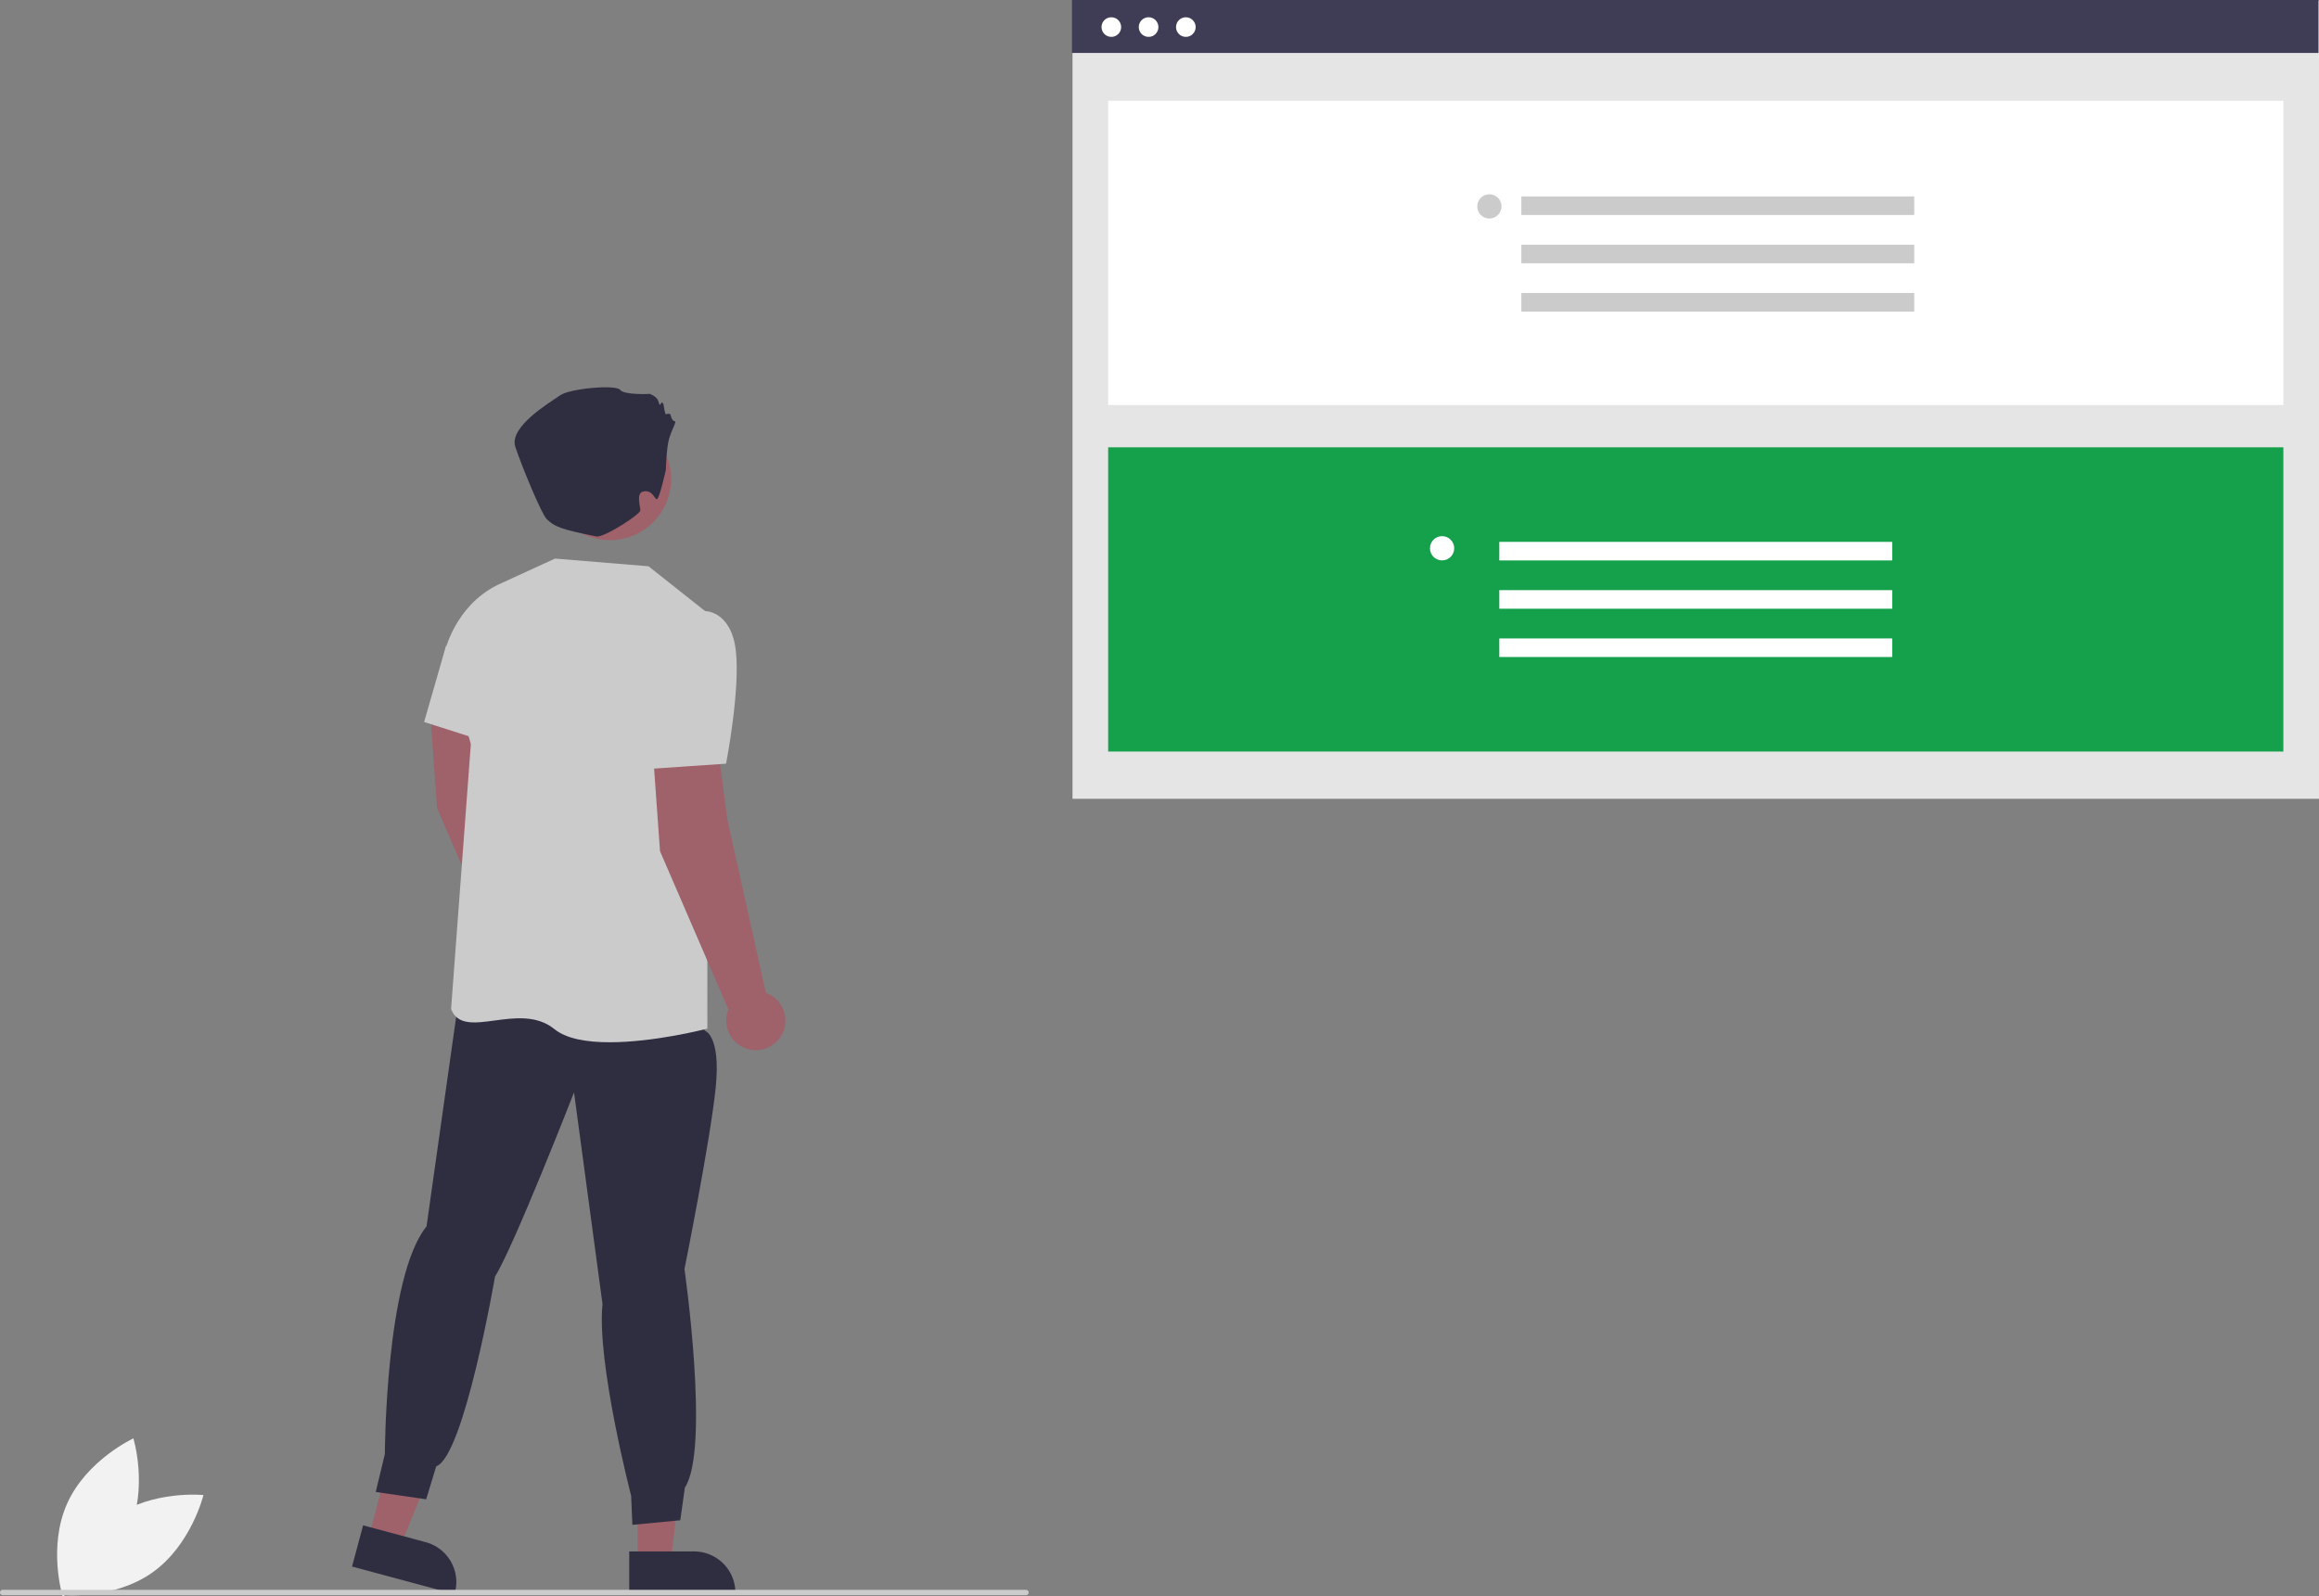 <svg xmlns="http://www.w3.org/2000/svg" id="e6cbf81b-57bf-4ada-93b6-52a7c690b584" data-name="Layer 1" width="863.413" height="594.503" viewBox="0 0 863.413 594.503" class="injected-svg gridItem__media" xmlns:xlink="http://www.w3.org/1999/xlink"><rect x="0" y="0" width="863.413" height="594.503" fill="#808080" stroke="none"/><path d="M210.458,717.839c-14.537,10.271-19.057,28.879-19.057,28.879s19.049,1.955,33.586-8.316,19.057-28.879,19.057-28.879S224.995,707.568,210.458,717.839Z" transform="translate(-168.293 -152.748)" fill="#F2F2F2"></path><path d="M216.273,722.983c-7.275,16.245-24.662,24.269-24.662,24.269s-5.592-18.314,1.682-34.559,24.662-24.269,24.662-24.269S223.548,706.738,216.273,722.983Z" transform="translate(-168.293 -152.748)" fill="#F2F2F2"></path><rect x="399.32" y="0.263" width="464.093" height="297.226" fill="#E5E5E5"></rect><rect x="412.591" y="37.543" width="437.552" height="113.305" fill="#FFFFFF"></rect><rect x="412.591" y="166.584" width="437.552" height="113.305" fill="#15A04B"></rect><rect x="399.122" width="464.093" height="19.716" fill="#3F3D56"></rect><circle cx="413.774" cy="10.08" r="3.654" fill="#FFFFFF"></circle><circle cx="427.644" cy="10.08" r="3.654" fill="#FFFFFF"></circle><circle cx="441.515" cy="10.08" r="3.654" fill="#FFFFFF"></circle><rect x="566.424" y="73.151" width="146.292" height="6.917" fill="#CBCBCB"></rect><rect x="566.424" y="91.134" width="146.292" height="6.917" fill="#CBCBCB"></rect><rect x="566.424" y="109.117" width="146.292" height="6.917" fill="#CBCBCB"></rect><circle cx="554.531" cy="76.87" r="4.514" fill="#CBCBCB"></circle><rect x="558.221" y="201.795" width="146.292" height="6.917" fill="#FFFFFF"></rect><rect x="558.221" y="219.779" width="146.292" height="6.917" fill="#FFFFFF"></rect><rect x="558.221" y="237.762" width="146.292" height="6.917" fill="#FFFFFF"></rect><circle cx="536.918" cy="204.182" r="4.514" fill="#FFFFFF"></circle><path d="M370.431,506.481l-14.349-64.572-3.267-24.893-24.271,2.023,2.489,34.695L356.508,512.711a11,11,0,1,0,13.923-6.23Z" transform="translate(-168.293 -152.748)" fill="#9F616A"></path><polygon points="237.4 581.782 249.659 581.782 255.492 534.494 237.397 534.495 237.4 581.782" fill="#9F616A"></polygon><path d="M402.566,730.528l24.144-.001h.001a15.387,15.387,0,0,1,15.386,15.386v.5l-39.531.001Z" transform="translate(-168.293 -152.748)" fill="#2F2E41"></path><polygon points="137.175 572.735 149.014 575.919 166.931 531.77 149.457 527.07 137.175 572.735" fill="#9F616A"></polygon><path d="M303.488,720.805l23.315,6.271.001 0a15.387,15.387,0,0,1,10.861,18.855l-.13.483-38.174-10.268Z" transform="translate(-168.293 -152.748)" fill="#2F2E41"></path><path d="M425.313,527.234l5.435,9.401s5.972,1.631,4.02,21.098-11.628,67.627-11.628,67.627,9.592,67.174.145,81.366l-1.709,12.187-17.84,1.705-.45-10.814s-12.906-49.683-10.666-71.398L382.015,559.57s-22.503,57.636-29.409,68.566c0,0-11.536,67.076-21.9,70.684l-3.743,12.287-18.781-2.731,3.397-14.11s.185-65.912,15.516-84.779l11.846-83.778Z" transform="translate(-168.293 -152.748)" fill="#2F2E41"></path><path d="M395.304,540.902c-8.332,0-16.072-1.227-20.59-4.895-6.556-5.322-14.913-4.196-22.287-3.202-7.386.996-13.765,1.855-16.146-4.181l-.042-.106.008-.114,7.355-98.562-9.764-34.081.025-.12c.035-.17,3.656-17.042,19.591-25.01l21.478-9.86,34.823,2.868,21.846,17.312v.242l.062,154.63-.376.097C430.125,536.217,411.585,540.902,395.304,540.902Z" transform="translate(-168.293 -152.748)" fill="#CBCBCB"></path><path d="M348.612,428.79l-22.406-7.164,8.137-28.348,11.578,1.277Z" transform="translate(-168.293 -152.748)" fill="#CBCBCB"></path><path d="M453.431,522.481l-14.349-64.572-3.267-24.893-24.271,2.023,2.489,34.695L439.508,528.711a11,11,0,1,0,13.923-6.23Z" transform="translate(-168.293 -152.748)" fill="#9F616A"></path><path d="M408.204,439.22l-1.906-25.416,24.146-33.475.245-.008c.1-.005,9.812-.173,11.561,14.706,1.705,14.504-3.509,41.476-3.562,41.746l-.073.377Z" transform="translate(-168.293 -152.748)" fill="#CBCBCB"></path><circle cx="395.371" cy="331.105" r="22.793" transform="translate(-216.225 -85.142) rotate(-9.217)" fill="#9F616A"></circle><path d="M416.209,327.721s.182-8.013,1.196-11.559,3.039-6.585,2.026-6.585-1.52-2.533-1.52-2.533-1.013-.507-1.52,0-1.013-3.546-1.013-3.546-.507-1.52-1.013-.507-.507.507-1.013-1.013-3.039-2.533-3.039-2.533-9.624.507-11.143-1.52-18.741-.507-22.287,2.026-19.248,11.65-16.715,19.248,9.823,25.092,11.65,26.846c2.889,2.773,4.889,3.773,18.559,6.493,2.675.532,16.33-8.2,16.33-9.72s-1.646-6.338,1-7c4-1,4.45,4.057,5.463,2.537S416.209,327.721,416.209,327.721Z" transform="translate(-168.293 -152.748)" fill="#2F2E41"></path><path d="M550.293,746.821h-381a1,1,0,0,1,0-2h381a1,1,0,0,1,0,2Z" transform="translate(-168.293 -152.748)" fill="#CBCBCB"></path></svg>